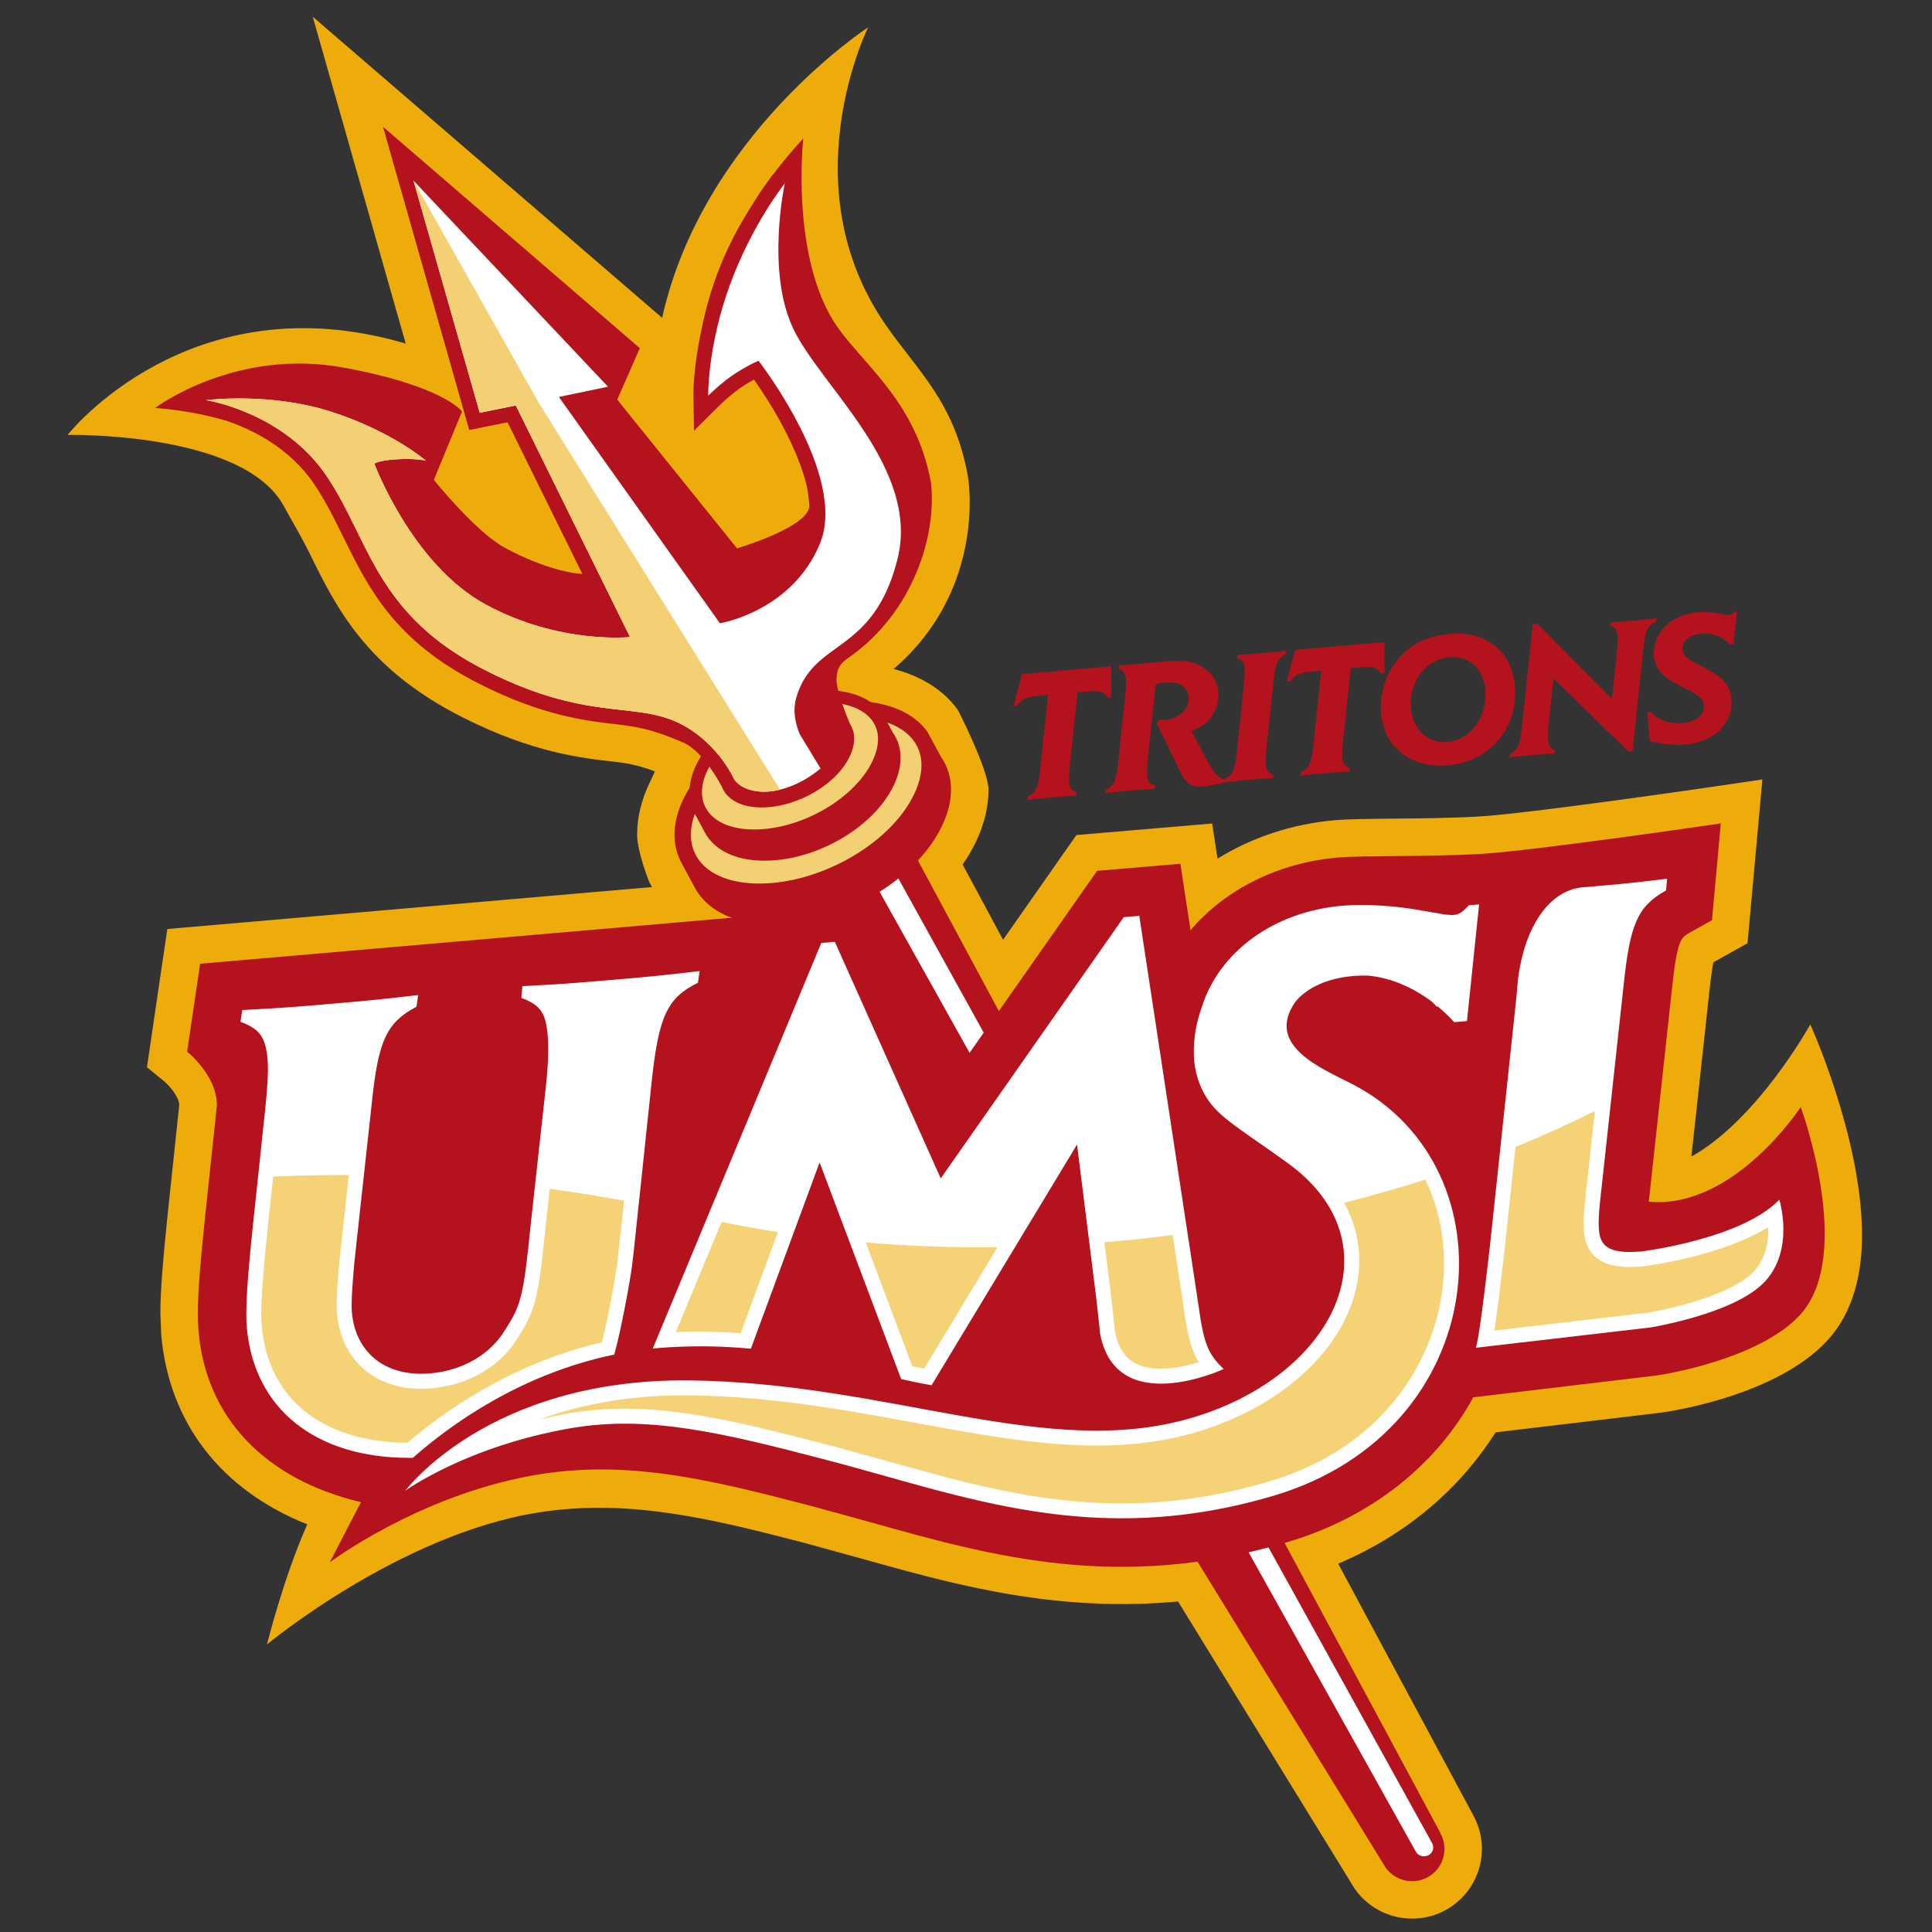 <?xml version="1.0" encoding="UTF-8"?>
<svg width="200px" height="200px" viewBox="0 0 200 200" version="1.1" xmlns="http://www.w3.org/2000/svg" xmlns:xlink="http://www.w3.org/1999/xlink">
    <rect x="0" y="0" width="200" height="200" fill="#333333" stroke="none"/>
    <!-- Generator: Sketch 54.1 (76490) - https://sketchapp.com -->
    <title>mo-st-louis</title>
    <desc>Created with Sketch.</desc>
    <g id="mo-st-louis" stroke="none" stroke-width="1" fill="none" fill-rule="evenodd">
        <g id="mo-st-louis_BGL" transform="translate(-0, 0)">
            <g id="mo-st-louis" transform="translate(7, 1)">
                <g id="g10" transform="translate(93.255, 99.528) scale(-1, 1) rotate(-180) translate(-93.255, -99.528) translate(0, 0.461)" fill-rule="nonzero">
                    <g id="g12" transform="translate(0, 0.883)">
                        <path d="M61.542,165.811 L25.375,196.981 C25.375,196.981 32.357,172.436 34.998,163.145 C12.602,169.753 0,153.694 0,153.694 C0,153.694 18.15,154.064 22.362,146.353 C23.237,144.75 24.198,143.161 25.068,141.391 C27.815,135.804 30.929,129.475 40.904,124.444 C48.115,120.808 53.103,120.247 56.745,119.839 C58.322,119.66 59.465,119.36 60.788,118.856 C60.763,118.754 60.286,117.761 60.286,117.761 C59.399,115.955 58.955,114.094 58.955,112.302 C58.955,110.533 60.208,107.403 60.208,107.403 L61.626,104.776 C63.493,101.518 67.018,99.536 71.553,99.195 C72.41,99.13 73.298,99.146 74.197,99.199 C76.659,95.194 133.21,3.235 133.21,3.235 L133.286,3.124 C135.607,-0.121 140.137,-0.876 143.382,1.444 C146.366,3.573 147.277,7.601 145.501,10.817 C145.501,10.849 100.639,94.35 92.652,109.217 C93.189,109.986 93.649,110.771 94.028,111.566 C94.891,113.381 95.329,115.197 95.329,116.967 C95.329,119.036 92.18,125.184 92.18,125.184 C90.701,127.273 88.354,128.725 85.509,129.46 C95.266,137.841 93.199,149.405 93.199,149.405 C91.817,157.068 88.045,160.251 84.716,165.04 C74.689,179.461 82.87,195.882 82.87,195.882 C82.87,195.882 65.777,184.788 61.542,165.811" id="path14" fill="#EDAC09"></path>
                        <path d="M170.571,117.308 C170.378,117.281 151.216,114.472 145.972,114.179 C143.146,114.021 140.015,113.993 137.254,113.967 C134.649,113.943 132.589,113.922 131.214,113.808 C126.8,113.43 122.611,112.035 119.036,109.827 L118.484,113.463 L104.431,112.269 C104.431,112.269 96.42,100.835 92.097,94.665 C89.493,100.484 84.961,110.606 84.961,110.606 L71.985,109.503 C71.985,109.503 71.408,108.275 71.189,107.813 L10.322,102.541 L8.213,88.234 L9.945,86.818 C10.611,86.274 11.515,85.128 11.557,84.347 C11.488,83.695 10.309,72.547 10.309,72.547 C9.874,68.298 9.605,65.182 9.603,62.735 L9.686,60.582 C10.468,51.423 15.905,44.456 24.807,40.913 C22.327,35.32 20.638,28.48 20.638,28.48 C20.638,28.48 34.294,39.833 48.677,42.133 C57.858,43.599 66.327,41.585 76.174,39.017 L82.046,37.405 C94.594,33.883 108.832,29.884 127.304,35.333 C136.104,37.928 143.292,43.27 147.821,50.436 C150.838,50.795 164.855,52.464 164.855,52.464 C164.955,52.475 176.711,53.972 182.216,59.997 C184.896,62.928 185.805,67.047 185.757,71.121 C185.645,81.146 180.401,92.663 180.401,92.663 C180.401,92.663 174.979,82.825 168.092,78.985 C168.729,84.838 169.925,95.825 169.925,95.825 C170.115,97.607 170.264,98.57 170.366,99.091 C171.045,99.471 173.904,101.074 173.904,101.074 L175.442,118.024 L170.571,117.308" id="path16" fill="#EDAC09"></path>
                        <path d="M142.106,8.943 L142.118,8.952 L82.93,119.118 L82.877,119.186 L69.394,114.416 L136.441,5.377 C137.52,3.868 139.62,3.519 141.131,4.596 C142.535,5.599 142.919,7.471 142.106,8.943" id="path18" fill="#B4131D"></path>
                        <path d="M139.565,7.034 L83.591,107.229 L85.678,108.357 L141.251,7.917 C141.505,7.465 141.33,6.897 140.864,6.655 C140.399,6.411 139.818,6.581 139.565,7.034" id="path20" fill="#FFFFFF"></path>
                        <path d="M98.793,128.931 L108.04,129.74 L108.024,126.524 L107.694,126.496 C107.285,127.127 106.827,127.241 105.443,127.123 L104.545,127.044 L103.722,119.231 C103.675,118.656 103.642,118.125 103.675,117.755 C103.727,117.133 103.904,116.914 104.453,116.687 L104.405,116.349 C103.231,116.287 102.768,116.247 101.774,116.158 C100.819,116.074 100.426,116.042 99.343,115.908 L99.394,116.246 C100.238,116.672 100.468,117.181 100.666,118.962 L101.49,126.778 L100.578,126.697 C99.236,126.579 98.709,126.337 98.311,125.676 L97.924,125.642 L98.793,128.931" id="path22" fill="#B4131D"></path>
                        <path d="M112.707,123.895 L112.92,124.168 C113.291,124.182 113.412,124.172 113.584,124.185 C115.123,124.322 116.156,125.314 116.043,126.559 C115.952,127.647 115.08,128.181 113.578,128.05 C113.25,128.019 113.077,127.985 112.634,127.867 L111.799,119.935 C111.733,119.344 111.723,118.792 111.753,118.443 C111.811,117.781 111.988,117.559 112.57,117.396 L112.521,117.059 C111.37,116.998 110.883,116.955 109.911,116.87 C108.974,116.788 108.548,116.75 107.424,116.614 L107.472,116.951 C108.295,117.374 108.561,117.909 108.742,119.668 L109.5,126.929 C109.568,127.519 109.579,128.052 109.549,128.401 C109.493,129.042 109.336,129.267 108.786,129.473 L108.816,129.806 L112.883,130.164 C115.592,130.399 116.204,130.335 117.334,129.747 C118.361,129.211 119.019,128.211 119.121,127.042 C119.229,125.818 118.676,124.533 117.72,123.784 C117.334,123.478 117.09,123.356 116.335,123.035 L117.837,120.208 C118.726,118.561 119.052,118.196 119.813,118.03 L119.746,117.69 L119.069,117.553 C118.548,117.448 117.812,117.325 117.522,117.3 C116.843,117.241 116.34,117.355 115.999,117.657 C115.743,117.889 115.525,118.165 115.341,118.501 C115.196,118.781 114.934,119.327 114.547,120.117 L112.707,123.895" id="path24" fill="#B4131D"></path>
                        <path d="M121.096,130.914 C122.25,130.978 122.699,131.016 123.668,131.099 C124.622,131.183 125.053,131.22 126.158,131.355 L126.129,131.02 C125.282,130.593 125.036,130.063 124.856,128.306 L124.08,121.042 C124.013,120.45 124.001,119.917 124.034,119.564 C124.09,118.927 124.248,118.686 124.812,118.501 L124.763,118.162 C123.63,118.103 123.184,118.063 122.228,117.981 C121.294,117.898 120.844,117.862 119.701,117.721 L119.752,118.06 C120.599,118.485 120.844,119.015 121.026,120.776 L121.783,128.034 C121.844,128.667 121.879,129.16 121.851,129.492 C121.796,130.133 121.614,130.374 121.068,130.578 L121.096,130.914" id="path26" fill="#B4131D"></path>
                        <path d="M127.073,131.438 L136.32,132.242 L136.306,129.029 L135.974,129 C135.567,129.63 135.107,129.747 133.726,129.626 L132.831,129.548 L132,121.734 C131.951,121.161 131.923,120.63 131.953,120.26 C132.012,119.639 132.188,119.419 132.732,119.192 L132.685,118.854 C131.514,118.792 131.047,118.751 130.054,118.663 C129.098,118.58 128.71,118.547 127.625,118.413 L127.673,118.751 C128.519,119.177 128.751,119.685 128.946,121.466 L129.772,129.283 L128.859,129.2 C127.515,129.087 126.986,128.84 126.596,128.181 L126.206,128.146 L127.073,131.438" id="path28" fill="#B4131D"></path>
                        <path d="M143.203,130.691 L143.047,130.677 C140.576,130.462 138.82,128.113 139.06,125.349 C139.249,123.192 140.848,121.723 142.856,121.9 C145.231,122.105 146.998,124.533 146.754,127.296 C146.567,129.454 145.159,130.784 143.203,130.691 M143.346,133.115 C146.974,133.312 149.515,131.183 149.819,127.72 C150.201,123.361 147.25,119.871 142.868,119.488 C139.093,119.159 136.273,121.324 135.968,124.844 C135.729,127.548 136.963,130.281 139.106,131.762 C140.123,132.481 141.555,132.958 143.055,133.087 C143.15,133.099 143.245,133.104 143.346,133.115" id="path30" fill="#B4131D"></path>
                        <path d="M159.859,126.402 L160.4,131.409 C160.45,132 160.48,132.532 160.452,132.882 C160.393,133.507 160.239,133.726 159.708,133.955 L159.735,134.289 C160.89,134.353 161.375,134.394 162.156,134.463 C162.932,134.532 163.378,134.57 164.469,134.704 L164.438,134.366 C163.57,133.979 163.302,133.446 163.126,131.648 L162.002,120.965 L161.554,120.927 L153.811,128.481 L153.299,123.597 C153.234,122.982 153.22,122.47 153.252,122.119 C153.305,121.518 153.442,121.275 153.953,121.045 L153.923,120.71 C152.829,120.653 152.383,120.615 151.564,120.543 C150.749,120.473 150.299,120.434 149.209,120.297 L149.26,120.635 C150.109,121.044 150.336,121.552 150.533,123.353 L151.669,134.096 L152.139,134.138 L159.861,126.382 L159.859,126.402" id="path32" fill="#B4131D"></path>
                        <path d="M172.806,135.374 L172.449,132.028 L172.06,131.996 C171.32,132.833 170.304,133.216 169.097,133.108 C167.871,133.003 167.105,132.348 167.18,131.493 C167.227,130.967 167.599,130.548 168.337,130.164 L169.446,129.591 C170.412,129.089 170.994,128.689 171.381,128.311 C171.876,127.827 172.172,127.145 172.239,126.367 C172.457,123.859 170.471,121.9 167.454,121.636 C166.307,121.536 165.336,121.629 163.774,122.004 L163.533,124.978 L163.885,125.009 C164.584,124.189 165.856,123.751 167.221,123.871 C168.583,123.992 169.458,124.732 169.374,125.704 C169.316,126.386 168.994,126.672 167.375,127.491 C165.651,128.359 165.171,128.69 164.718,129.355 C164.448,129.763 164.268,130.237 164.222,130.761 C164.017,133.117 165.942,135.088 168.649,135.326 C169.272,135.377 170.159,135.339 170.915,135.207 L171.752,135.065 C171.87,135.057 171.971,135.045 172.027,135.049 C172.202,135.068 172.295,135.132 172.492,135.347 L172.806,135.374" id="path34" fill="#B4131D"></path>
                        <polygon id="path36" fill="#FFFFFF" points="116.681 63.057 116.681 63.037 116.684 63.029"></polygon>
                        <polyline id="path38" fill="#B4131D" points="71.265 103.92 74.452 104.271 71.495 95.546 69.429 96.694 71.265 103.92"></polyline>
                        <path d="M64.993,106.7 C66.2,104.594 68.633,103.302 71.845,103.06 C79.088,102.514 87.643,107.172 90.524,113.23 C91.142,114.526 91.45,115.789 91.45,116.967 C91.45,118.233 91.093,119.402 90.383,120.408 L89.012,122.946 C87.322,125.336 83.778,126.498 79.535,126.055 C73.009,125.375 66.231,121.079 63.769,116.057 C62.563,113.6 62.513,111.179 63.624,109.241 L64.993,106.7" id="path40" fill="#B4131D"></path>
                        <path d="M70.603,107.285 C67.97,107.484 66.012,108.476 65.093,110.08 C64.269,111.518 64.34,113.375 65.29,115.312 C67.48,119.779 73.815,123.758 79.711,124.372 C83.337,124.751 86.297,123.853 87.63,121.97 C88.647,120.53 88.647,118.639 87.628,116.495 C85.06,111.1 77.105,106.795 70.603,107.285" id="path42" fill="#F4D074"></path>
                        <path d="M66.026,112.427 C66.948,110.818 68.807,109.83 71.258,109.647 C76.789,109.231 83.321,112.788 85.522,117.413 C85.993,118.402 86.228,119.367 86.228,120.266 C86.228,121.233 85.956,122.125 85.412,122.893 L84.366,124.831 C83.075,126.657 80.371,127.542 77.131,127.205 C72.148,126.685 66.973,123.404 65.092,119.571 C64.172,117.695 64.132,115.847 64.981,114.365 L66.026,112.427" id="path44" fill="#B4131D"></path>
                        <path d="M70.31,112.873 C68.299,113.025 66.806,113.782 66.103,115.007 C65.474,116.105 65.527,117.522 66.252,119.002 C67.925,122.412 72.762,125.451 77.265,125.92 C80.033,126.209 82.294,125.522 83.312,124.085 C84.088,122.988 84.088,121.543 83.308,119.906 C81.349,115.786 75.275,112.499 70.31,112.873" id="path46" fill="#F4D074"></path>
                        <path d="M67.73,117.259 C68.184,116.103 69.406,115.286 71.265,115.146 C74.893,114.873 79.45,117.224 80.968,120.414 C81.588,121.714 81.554,122.848 81.026,123.705 C81.026,123.705 79.47,127.198 79.598,128.587 C79.675,129.434 79.871,129.955 80.791,130.589 C87.502,135.228 89.982,143.251 89.382,148.718 C87.792,157.529 81.789,161.346 79.21,165.595 C74.874,172.728 76.153,184.369 76.153,184.369 C76.153,184.369 74.798,182.979 73.066,180.685 L73.047,180.693 C72.98,180.608 72.191,179.613 71.132,177.926 C69.875,175.996 68.602,173.74 67.609,171.287 C66.612,168.827 65.996,166.537 65.612,164.557 C64.746,160.606 64.777,157.883 64.779,157.728 L64.845,154.125 L67.399,156.67 C67.411,156.682 68.704,157.963 69.998,158.796 C70.411,159.059 70.748,159.255 71.049,159.42 C72.844,156.902 75.52,152.473 76.513,148.426 C76.632,147.788 76.723,147.13 76.778,146.451 C76.961,144.204 69.293,141.949 69.293,141.949 L56.895,157.346 L59.235,162.67 L32.647,185.593 L41.575,154.196 C41.575,154.196 44.44,154.776 45.542,154.998 C46.169,153.728 50.372,145.205 53.28,139.307 C52.413,139.321 49.337,139.795 45.23,142.025 C42.249,143.644 37.906,149.038 37.913,149.037 L40.829,156.114 C40.829,156.114 39.029,158.716 28.624,160.65 C17.332,162.748 9.059,156.479 9.059,156.479 C9.059,156.479 12.78,156.272 16.581,155.105 C19.116,154.234 23.03,152.344 25.591,148.5 C26.742,146.771 27.62,144.989 28.548,143.101 C31.149,137.814 33.837,132.35 42.651,127.905 C49.24,124.582 53.641,124.087 57.178,123.689 C59.829,123.391 61.532,122.785 63.736,121.838 C65.871,120.92 67.73,117.259 67.73,117.259" id="path48" fill="#B4131D"></path>
                        <path d="M77.943,119.162 C76.199,117.69 73.795,116.609 71.676,116.767 C70.426,116.863 69.519,117.322 69.017,118.003 C69.017,118.003 67.732,121.002 64.592,123.112 C59.421,126.585 54.779,123.505 43.343,129.274 C31.905,135.042 31.349,142.628 26.868,149.351 C22.388,156.075 14.325,157.291 14.325,157.291 C14.325,157.291 20.875,158.133 27.217,156.112 C33.559,154.09 37.097,151.017 37.097,151.017 C37.097,151.017 36.337,151.253 34.352,151.182 C32.367,151.113 31.749,150.723 31.749,150.723 C31.749,150.723 35.631,140.288 43.276,136.135 C50.92,131.984 58.219,132.764 58.219,132.764 L46.397,156.738 L42.662,155.981 L35.801,180.017 L55.943,158.68 L50.857,157.62 L67.527,134.191 C67.527,134.191 74.972,135.396 77.878,142.433 C80.785,149.472 71.523,161.363 71.523,161.363 C71.523,161.363 70.627,161.022 69.17,160.086 C67.711,159.15 66.315,157.755 66.315,157.755 C66.315,157.755 66.223,162.764 68.522,169.118 C70.822,175.473 74.245,179.732 74.245,179.732 C74.245,179.732 72.272,170.682 75.116,164.691 C77.959,158.7 88.335,150.237 85.889,140.749 C83.33,130.821 77.228,132.649 75.432,126.498 C75.039,125.144 75.34,123.789 75.788,122.708 L77.943,119.162" id="path50" fill="#FFFFFF"></path>
                        <path d="M48.767,157.017 L73.755,116.964 C73.519,116.906 73.284,116.859 73.049,116.825 C72.585,116.755 72.125,116.735 71.676,116.767 C70.426,116.863 69.519,117.322 69.017,118.003 C69.017,118.003 67.732,121.002 64.592,123.112 C59.421,126.585 54.779,123.505 43.343,129.274 C31.905,135.042 31.349,142.628 26.868,149.351 C22.388,156.075 14.325,157.291 14.325,157.291 C14.325,157.291 20.875,158.133 27.217,156.112 C33.559,154.09 37.097,151.017 37.097,151.017 C37.097,151.017 36.337,151.253 34.352,151.182 C32.367,151.113 31.749,150.723 31.749,150.723 C31.749,150.723 35.631,140.288 43.276,136.135 C50.92,131.984 58.219,132.764 58.219,132.764 L46.397,156.738 L42.662,155.981 L35.801,180.017 L48.767,157.017" id="path52" fill="#F4D074"></path>
                        <path d="M179.409,84.111 C179.409,84.111 172.494,73.496 163.68,74.316 C163.725,74.745 163.778,75.252 163.851,75.854 L166.068,96.244 C166.62,101.432 167,101.647 167.924,102.164 L170.224,103.456 L171.136,113.474 C171.136,113.474 151.665,110.615 146.186,110.31 C140.706,110.004 134.171,110.166 131.537,109.946 C125.292,109.41 119.83,106.627 116.241,102.421 L115.196,109.295 L106.569,108.562 C106.569,108.562 96.793,94.607 91.353,86.842 C88.103,94.098 82.545,106.511 82.545,106.511 L74.542,105.832 L70.584,97.422 L71.341,103.934 L13.714,98.946 L12.371,89.841 C12.371,89.841 15.454,87.417 15.452,84.283 L14.166,72.141 C13.737,67.947 13.483,64.972 13.482,62.733 C13.482,62.064 13.505,61.46 13.552,60.91 C14.318,51.934 20.47,45.558 30.367,43.208 L27.132,36.977 C27.132,36.977 36.192,43.788 47.979,45.943 C57.811,47.744 66.613,45.517 77.156,42.767 L83.074,41.142 C95.724,37.59 108.805,33.916 126.206,39.05 C134.878,41.607 141.657,47.014 145.511,54.064 L164.396,56.312 C165.157,56.398 175.134,57.992 179.353,62.609 C185.036,68.826 179.409,84.111 179.409,84.111" id="path54" fill="#B4131D"></path>
                        <path d="M177.192,74.522 C173.294,70.44 162.946,69.165 162.946,69.165 C159.863,68.904 158.683,69.509 158.529,71.327 C158.456,72.166 158.46,72.943 158.868,76.433 L161.083,96.786 C161.745,103.047 162.509,104.873 165.468,106.536 L165.58,107.745 C161.806,107.281 160.412,107.163 156.835,106.857 C153.122,106.541 150.367,102.146 150.015,95.843 L147.237,69.734 C146.7,65.077 146.092,60.008 145.773,59.19 L163.804,61.288 C163.804,61.288 172.552,62.678 175.688,66.031 C178.821,69.385 177.192,74.522 177.192,74.522" id="path56" fill="#FFFFFF"></path>
                        <path d="M65.249,96.977 L65.426,98.187 C61.239,97.693 59.554,97.548 56.052,97.249 C52.552,96.953 51.081,96.824 47.076,96.626 L46.968,95.415 C48.934,94.666 49.497,93.87 49.695,91.559 C49.802,90.3 49.752,88.393 49.511,86.258 L47.964,72.166 C47.197,64.627 46.995,63.693 45.312,61.082 C43.771,58.485 40.878,56.827 37.517,56.539 C32.964,56.152 29.789,58.629 29.424,62.901 C29.346,63.81 29.47,65.652 29.688,68.069 L30.043,71.342 L31.511,84.723 C32.167,91.054 33.072,92.891 36.109,94.49 L36.29,95.703 C31.888,95.19 30.062,95.033 26.984,94.772 C23.902,94.507 22.221,94.364 18.078,94.151 L17.897,92.939 C19.866,92.19 20.499,91.395 20.702,89.017 C20.804,87.829 20.674,86.052 20.443,83.78 L19.155,71.614 C18.616,66.35 18.388,63.229 18.549,61.337 C19.276,52.818 25.718,47.796 35.341,47.796 C35.478,47.796 35.607,47.798 35.74,47.798 C39.672,51.27 46.924,56.488 56.585,58.486 C57.325,61.077 58.264,66.402 58.391,67.413 C58.521,68.345 58.677,69.834 58.91,72.042 L60.51,87.195 C61.233,93.603 62.134,95.442 65.249,96.977 M117.063,63.604 L116.58,66.807 L110.939,103.903 L109.33,103.767 L90.385,76.725 L79.422,101.217 L78.019,101.096 L60.571,59.108 C61.126,59.165 61.687,59.21 62.259,59.243 C65.374,59.426 68.166,59.338 70.729,59.093 L77.845,78.38 L86.29,55.948 C87.049,55.775 87.804,55.615 88.557,55.475 C88.854,55.421 89.144,55.368 89.437,55.313 L104.495,80.232 L106.502,64.184 L106.816,61.323 L106.865,60.761 C108.452,51.749 119.676,56.99 119.676,56.99 C118.061,58.546 117.622,59.562 117.063,63.604" id="path58" fill="#FFFFFF"></path>
                        <path d="M127.084,94.985 C128.151,96.321 130.052,97.288 132.48,97.613 C133.232,97.713 133.947,97.733 134.642,97.715 C137.032,97.492 139.317,96.454 141.218,95.026 C141.391,94.853 141.565,94.692 141.727,94.507 L141.836,94.521 C142.453,94.009 143.031,93.467 143.534,92.897 L144.86,93.007 L146.116,105.089 L145.055,104.998 C144.381,104.275 144.064,104.046 143.472,103.997 C143.269,103.978 142.933,104.018 142.527,104.05 L139.681,104.539 C137.105,104.99 134.083,105.13 131.961,104.951 C124.789,104.337 119.231,100.138 117.434,94.531 C116.835,92.887 116.527,91.154 116.59,89.428 C116.651,87.76 117.142,86.278 117.938,85.02 C119.265,82.967 121.502,81.778 126.289,78.324 C137.816,70.007 131.246,56.266 116.262,51.906 C101.28,47.544 85.085,55.592 64.337,55.812 C43.59,56.032 34.961,44.397 34.961,44.397 C34.961,44.397 41.251,48.978 52.07,50.861 C60.081,52.252 67.788,50.391 78.423,47.616 C92.831,43.853 106.162,38.366 124.787,43.857 C147.557,50.574 149.897,77.737 133.019,86.47 C129.9,88.083 123.922,90.441 127.084,94.985" id="path60" fill="#FFFFFF"></path>
                        <path d="M147.696,60.976 C147.941,62.569 148.271,65.161 148.779,69.568 L149.888,79.982 C152.739,81.143 155.481,82.387 158.098,83.703 C157.678,79.83 157.328,76.614 157.327,76.614 L157.327,76.614 C156.908,73.019 156.9,72.169 156.979,71.195 C157.25,68.051 159.809,67.553 161.708,67.553 C162.265,67.553 162.765,67.596 163.134,67.627 C163.514,67.674 171.164,68.657 176.047,71.68 L176.063,71.435 C176.063,70.049 175.752,68.373 174.553,67.089 C172.285,64.665 165.849,63.185 163.624,62.829 C163.624,62.829 150.982,61.359 147.696,60.976" id="path62" fill="#FFFFFF"></path>
                        <path d="M147.696,60.976 C147.941,62.569 148.271,65.161 148.779,69.568 L149.888,79.982 C152.739,81.143 155.481,82.387 158.098,83.703 C157.678,79.83 157.328,76.614 157.327,76.614 L157.327,76.614 C156.908,73.019 156.9,72.169 156.979,71.195 C157.25,68.051 159.809,67.553 161.708,67.553 C162.265,67.553 162.765,67.596 163.134,67.627 C163.514,67.674 171.164,68.657 176.047,71.68 L176.063,71.435 C176.063,70.049 175.752,68.373 174.553,67.089 C172.285,64.665 165.849,63.185 163.624,62.829 C163.624,62.829 150.982,61.359 147.696,60.976" id="path64" fill="#F6D276"></path>
                        <path d="M35.183,49.359 C26.379,49.411 20.738,53.925 20.095,61.469 C20.064,61.828 20.049,62.243 20.049,62.714 C20.049,64.674 20.304,67.592 20.697,71.45 C20.697,71.45 20.978,74.092 21.276,76.912 C23.686,77.019 26.124,77.076 28.585,77.076 C28.76,77.076 28.935,77.075 29.111,77.075 C28.789,74.143 28.5,71.51 28.5,71.51 L28.143,68.208 C27.942,65.986 27.849,64.545 27.849,63.576 C27.849,63.26 27.858,62.993 27.879,62.766 C28.086,60.342 29.073,58.32 30.735,56.921 C32.277,55.621 34.287,54.949 36.592,54.949 C36.937,54.949 37.289,54.964 37.647,54.994 C41.509,55.324 44.875,57.304 46.617,60.244 C48.502,63.171 48.738,64.451 49.505,71.997 L49.907,75.645 C52.514,75.293 55.079,74.881 57.6,74.407 L57.32,71.758 L56.85,67.607 C56.75,66.791 55.999,62.476 55.316,59.759 C45.904,57.572 38.844,52.513 35.183,49.359 M113.154,57.028 C112.215,57.028 111.311,57.179 110.557,57.573 C109.413,58.169 108.71,59.292 108.401,60.995 C108.388,61.156 108.359,61.466 108.357,61.492 L108.042,64.377 L107.322,70.119 C108.508,70.217 109.696,70.325 110.888,70.449 C112.065,70.575 113.231,70.715 114.391,70.864 C114.791,68.247 115.046,66.575 115.046,66.575 L115.527,63.394 C115.911,60.61 116.266,59.04 117.096,57.695 C115.932,57.341 114.506,57.028 113.154,57.028 M88.667,57.034 C88.49,57.072 88.011,57.172 87.441,57.291 C87.169,58.011 84.893,64.06 82.623,70.09 C86.535,69.76 90.557,69.589 94.665,69.589 C95.194,69.589 95.725,69.592 96.257,69.598 C92.595,63.537 89.133,57.806 88.667,57.034 M69.667,60.694 C68.194,60.803 66.725,60.866 65.242,60.866 C64.486,60.866 63.726,60.849 62.96,60.815 C63.521,62.163 65.41,66.708 67.7,72.218 C69.605,71.828 71.547,71.474 73.529,71.165 C71.735,66.301 69.989,61.566 69.667,60.694" id="path66" fill="#FFFFFF"></path>
                        <path d="M35.183,49.359 C26.379,49.411 20.738,53.925 20.095,61.469 C20.064,61.828 20.049,62.243 20.049,62.714 C20.049,64.674 20.304,67.592 20.697,71.45 C20.697,71.45 20.978,74.092 21.276,76.912 C23.686,77.019 26.124,77.076 28.585,77.076 C28.76,77.076 28.935,77.075 29.111,77.075 C28.789,74.143 28.5,71.51 28.5,71.51 L28.143,68.208 C27.942,65.986 27.849,64.545 27.849,63.576 C27.849,63.26 27.858,62.993 27.879,62.766 C28.086,60.342 29.073,58.32 30.735,56.921 C32.277,55.621 34.287,54.949 36.592,54.949 C36.937,54.949 37.289,54.964 37.647,54.994 C41.509,55.324 44.875,57.304 46.617,60.244 C48.502,63.171 48.738,64.451 49.505,71.997 L49.907,75.645 C52.514,75.293 55.079,74.881 57.6,74.407 L57.32,71.758 L56.85,67.607 C56.75,66.791 55.999,62.476 55.316,59.759 C45.904,57.572 38.844,52.513 35.183,49.359 M113.154,57.028 C112.215,57.028 111.311,57.179 110.557,57.573 C109.413,58.169 108.71,59.292 108.401,60.995 C108.388,61.156 108.359,61.466 108.357,61.492 L108.042,64.377 L107.322,70.119 C108.508,70.217 109.696,70.325 110.888,70.449 C112.065,70.575 113.231,70.715 114.391,70.864 C114.791,68.247 115.046,66.575 115.046,66.575 L115.527,63.394 C115.911,60.61 116.266,59.04 117.096,57.695 C115.932,57.341 114.506,57.028 113.154,57.028 M88.667,57.034 C88.49,57.072 88.011,57.172 87.441,57.291 C87.169,58.011 84.893,64.06 82.623,70.09 C86.535,69.76 90.557,69.589 94.665,69.589 C95.194,69.589 95.725,69.592 96.257,69.598 C92.595,63.537 89.133,57.806 88.667,57.034 M69.667,60.694 C68.194,60.803 66.725,60.866 65.242,60.866 C64.486,60.866 63.726,60.849 62.96,60.815 C63.521,62.163 65.41,66.708 67.7,72.218 C69.605,71.828 71.547,71.474 73.529,71.165 C71.735,66.301 69.989,61.566 69.667,60.694" id="path68" fill="#F6D276"></path>
                        <path d="M109.102,43.076 C100.464,43.076 92.797,45.228 84.846,47.461 L78.816,49.114 C70.195,51.364 63.802,52.889 57.688,52.889 C55.719,52.889 53.779,52.731 51.804,52.388 C50.786,52.209 49.821,52.004 48.884,51.788 C52.836,53.224 57.771,54.265 63.782,54.265 C63.961,54.265 64.141,54.264 64.32,54.262 C72.811,54.171 80.433,52.767 87.806,51.411 C94.27,50.22 100.504,49.071 106.527,49.071 C109.984,49.071 113.373,49.449 116.694,50.416 C125.735,53.05 132.338,59.172 133.522,66.019 C134.019,68.907 133.534,71.688 132.142,74.203 C135.018,74.927 137.822,75.731 140.554,76.602 C142.086,73.408 142.757,69.723 142.382,65.838 C141.661,58.29 136.545,48.942 124.346,45.343 C118.837,43.719 113.825,43.076 109.102,43.076" id="path70" fill="#FFFFFF"></path>
                        <path d="M109.102,43.076 C100.464,43.076 92.797,45.228 84.846,47.461 L78.816,49.114 C70.195,51.364 63.802,52.889 57.688,52.889 C55.719,52.889 53.779,52.731 51.804,52.388 C50.786,52.209 49.821,52.004 48.884,51.788 C52.836,53.224 57.771,54.265 63.782,54.265 C63.961,54.265 64.141,54.264 64.32,54.262 C72.811,54.171 80.433,52.767 87.806,51.411 C94.27,50.22 100.504,49.071 106.527,49.071 C109.984,49.071 113.373,49.449 116.694,50.416 C125.735,53.05 132.338,59.172 133.522,66.019 C134.019,68.907 133.534,71.688 132.142,74.203 C135.018,74.927 137.822,75.731 140.554,76.602 C142.086,73.408 142.757,69.723 142.382,65.838 C141.661,58.29 136.545,48.942 124.346,45.343 C118.837,43.719 113.825,43.076 109.102,43.076" id="path72" fill="#F6D276"></path>
                    </g>
                </g>
            </g>
        </g>
    </g>
</svg>